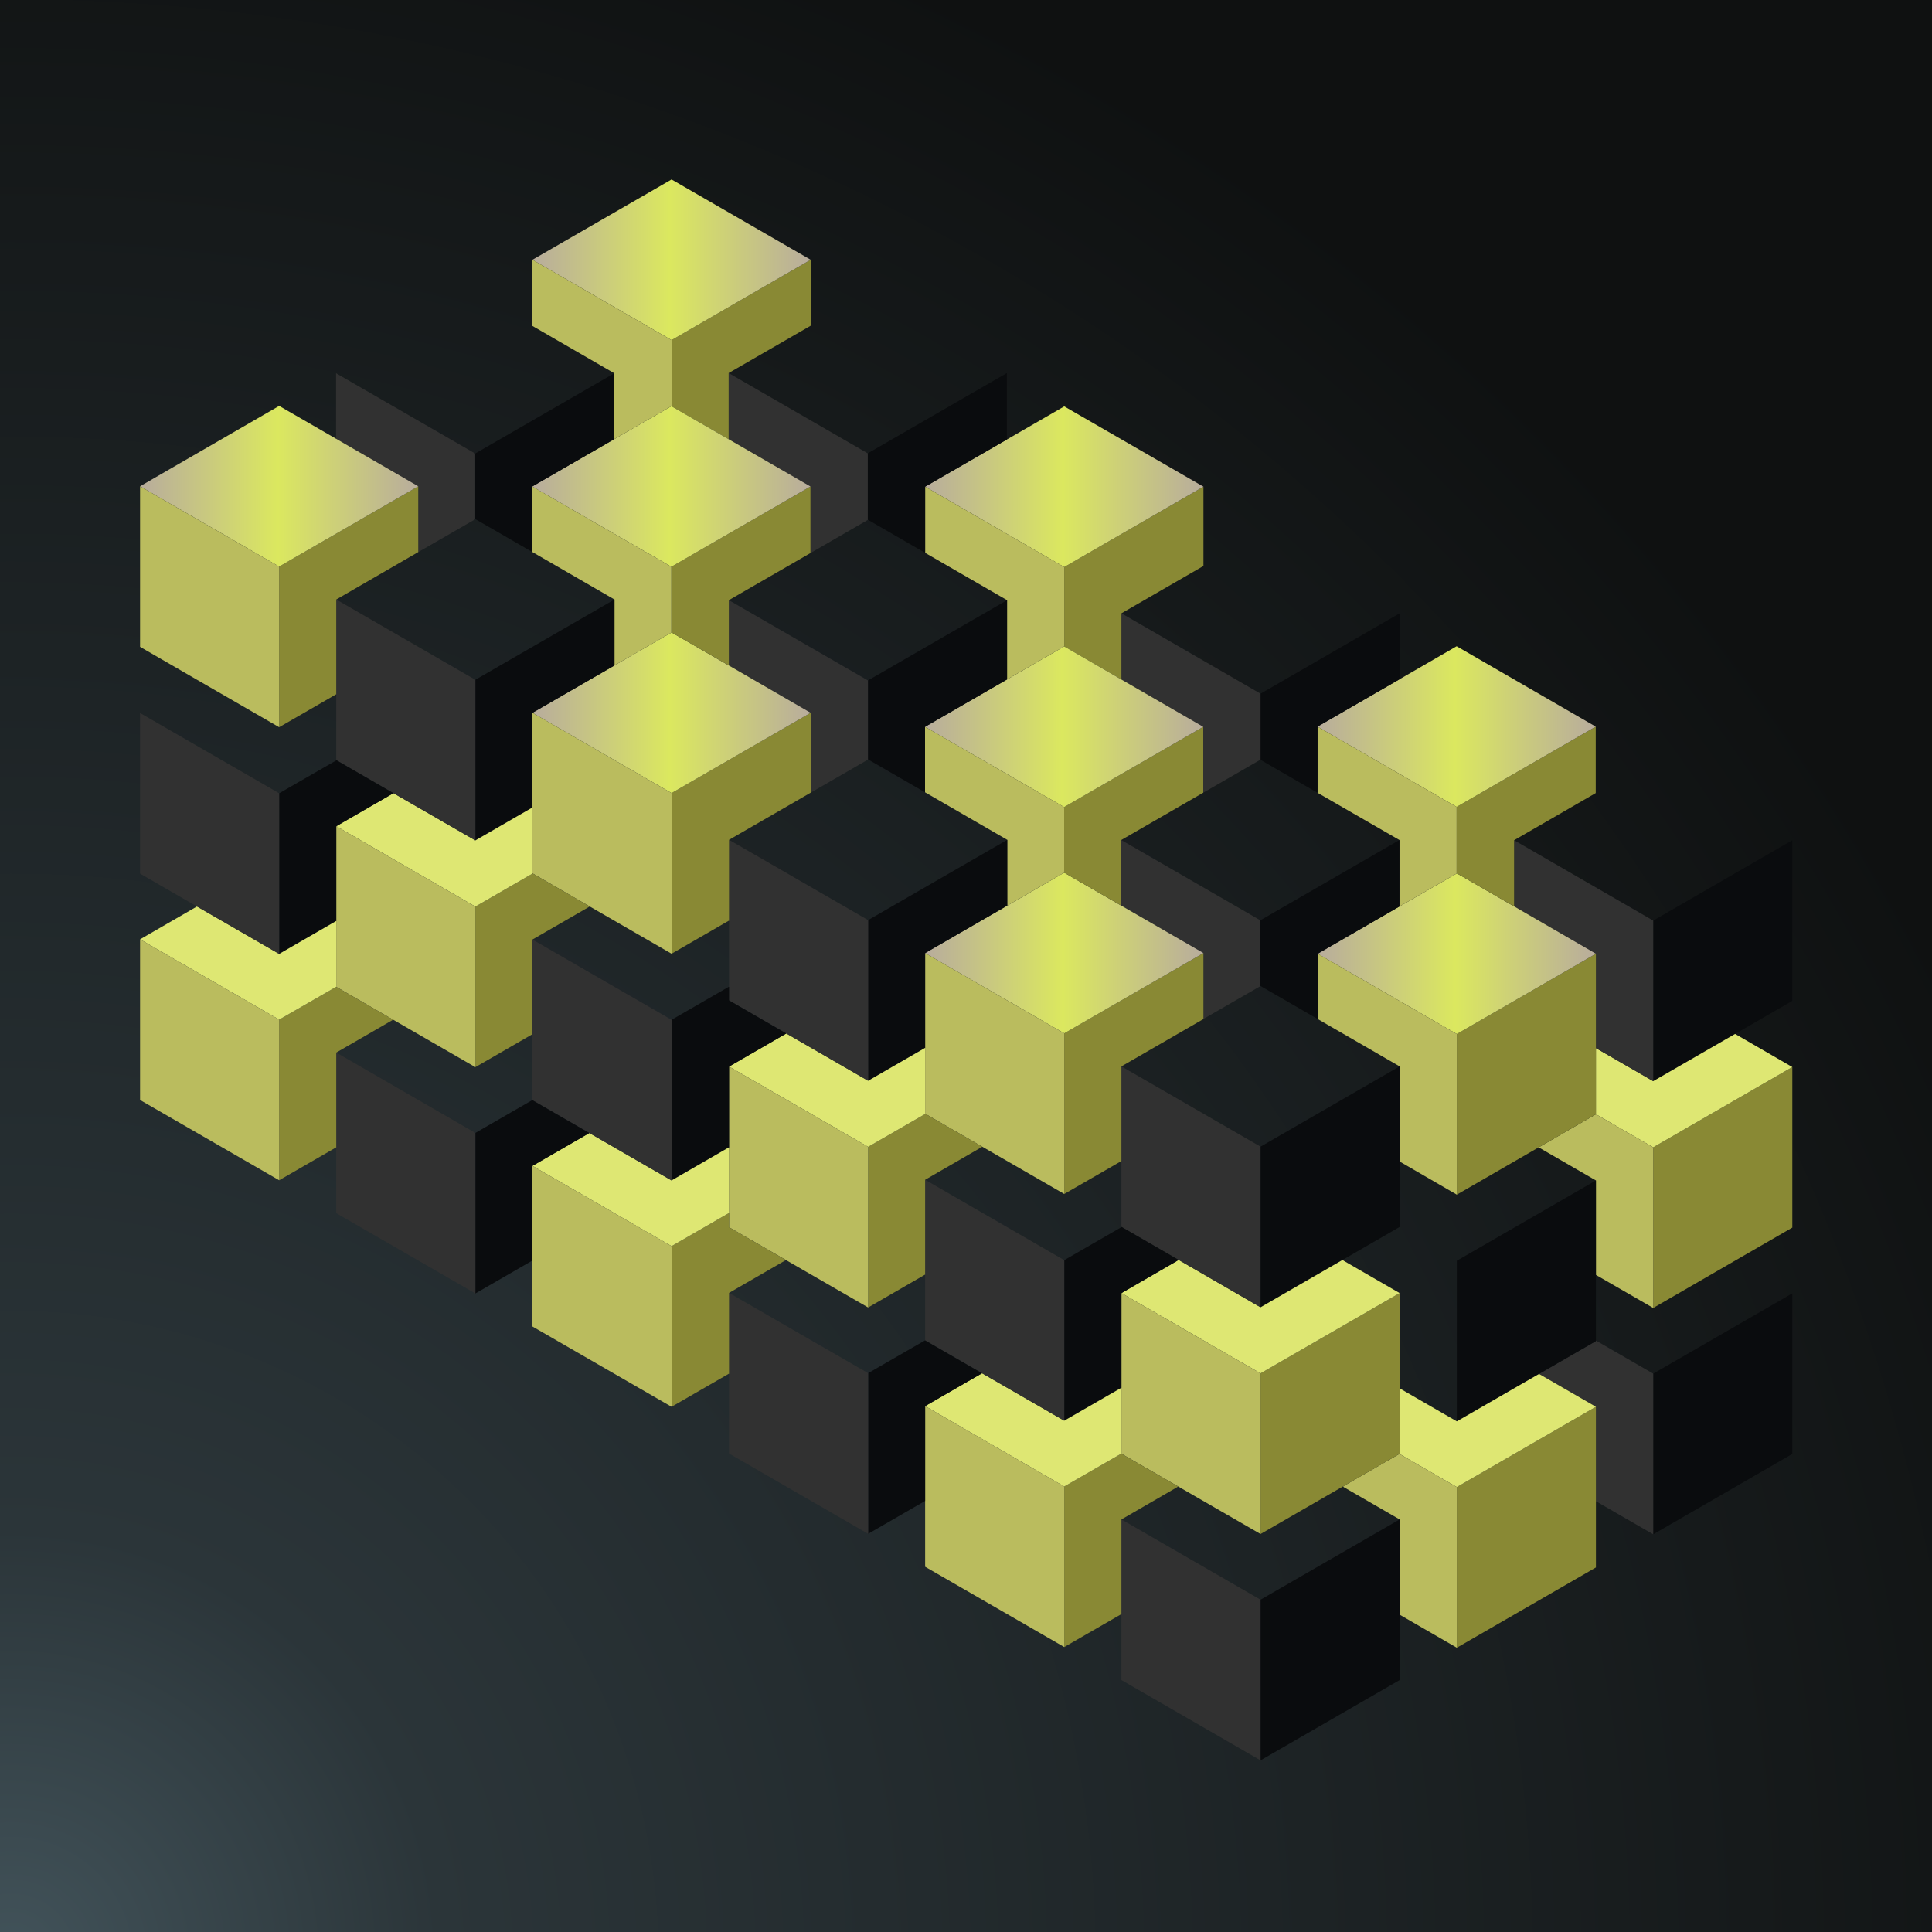 <svg width="200" height="200" viewBox="0 0 200 200" fill="none" xmlns="http://www.w3.org/2000/svg">
<rect width="200" height="200" fill="url(#paint0_radial_4011_7620)"/>
<g clip-path="url(#clip0_4011_7620)">
<path d="M185.54 133.89V150.51L171.14 158.83V142.2L185.54 133.89Z" fill="#0A0C0E"/>
<path d="M179.65 130.48L171.14 135.4V118.77L185.54 110.46V127.08L179.65 130.48Z" fill="#898934"/>
<path d="M185.54 86.98V103.61L179.62 107.03L171.14 111.92V95.3L185.54 86.98Z" fill="#0A0C0E"/>
<path d="M185.54 110.46L171.14 118.77L165.22 115.35H165.21V108.5L171.14 111.92L179.62 107.03L179.63 107.04L185.54 110.46Z" fill="#DEE773"/>
<path d="M171.14 142.2V158.83L165.21 155.41V145.63L159.32 142.23L165.21 138.83V138.78H165.22L171.14 142.2Z" fill="#313131"/>
<path d="M171.14 118.77V135.4L165.21 131.98V122.2L159.29 118.78V118.77L165.21 115.35H165.22L171.14 118.77Z" fill="#BABC5E"/>
<path d="M171.14 95.3V111.92L165.21 108.5V98.73L156.74 93.83V86.98L171.14 95.3Z" fill="#313131"/>
<path d="M165.21 155.41V162.26L150.81 170.57V153.94L165.21 145.63V155.41Z" fill="#898934"/>
<path d="M159.32 142.23L150.81 147.14V130.51L165.21 122.2V131.98V138.78V138.83L159.32 142.23Z" fill="#0A0C0E"/>
<path d="M165.21 108.5V115.35L159.29 118.77L150.81 123.67V107.04L165.21 98.73V108.5Z" fill="#898934"/>
<path d="M144.87 93.84L150.8 90.42L150.81 90.41L156.74 93.83L165.21 98.73L150.81 107.04L136.41 98.73L144.87 93.84Z" fill="url(#paint1_linear_4011_7620)"/>
<path d="M165.21 145.63L150.81 153.94L144.89 150.52L144.88 150.5L144.89 150.49V143.72L150.81 147.14L159.32 142.23L165.21 145.63Z" fill="#DEE773"/>
<path d="M165.19 75.22V82.1L156.74 86.98V93.83L150.81 90.41L150.8 90.42L150.79 90.41V83.53L165.19 75.22Z" fill="#898934"/>
<path d="M144.89 70.31L150.79 66.9L165.19 75.22L150.79 83.53L136.39 75.22L144.89 70.31Z" fill="url(#paint2_linear_4011_7620)"/>
<path d="M150.81 153.94V170.57L144.89 167.15V157.29L139.09 153.94L139.05 153.86L144.88 150.5L144.89 150.52L150.81 153.94Z" fill="#BABC5E"/>
<path d="M150.81 107.04V123.67L144.89 120.24V110.39L136.41 105.49V98.73L150.81 107.04Z" fill="#BABC5E"/>
<path d="M150.8 90.42L144.87 93.84V86.96L136.39 82.07V75.22L150.79 83.53V90.41L150.8 90.42Z" fill="#BABC5E"/>
<path d="M144.89 167.15V173.92L130.49 182.23V165.6L144.89 157.29V167.15Z" fill="#0A0C0E"/>
<path d="M144.89 143.72V150.49L144.88 150.5L139.05 153.86L130.49 158.8V142.17L144.89 133.86V143.72Z" fill="#898934"/>
<path d="M144.89 120.24V127.01L144.86 127.03L139.03 130.4L130.49 135.33V118.7L144.89 110.39V120.24Z" fill="#0A0C0E"/>
<path d="M144.89 63.49V70.31L136.39 75.22V82.07L130.49 78.66V78.65V71.81L144.89 63.49Z" fill="#0A0C0E"/>
<path d="M144.89 133.86L130.49 142.17L116.09 133.86L121.88 130.51L121.95 130.39L130.49 135.33L139.03 130.4L139.09 130.51L144.89 133.86Z" fill="#DEE773"/>
<path d="M144.87 86.96V93.84L136.41 98.73V105.49L130.49 102.07L130.48 102.08L130.47 102.07V95.27L144.87 86.96Z" fill="#0A0C0E"/>
<path d="M130.49 165.6V182.23L116.09 173.92V167.1V157.29L130.49 165.6Z" fill="#313131"/>
<path d="M116.09 150.47V143.67V133.86L130.49 142.17V158.8L121.93 153.86L116.09 150.49V150.47Z" fill="#BABC5E"/>
<path d="M130.49 118.7V135.33L121.95 130.39L116.12 127.02H116.11L116.09 127.01V120.2V110.39L130.49 118.7Z" fill="#313131"/>
<path d="M130.49 78.65V78.66L130.47 78.65L124.56 82.06V75.24L116.08 70.34L116.09 70.33V63.49L130.49 71.81V78.65Z" fill="#313131"/>
<path d="M130.48 102.08L124.58 105.48V98.66L116.07 93.75V86.96L130.47 95.27V102.07L130.48 102.08Z" fill="#313131"/>
<path d="M124.58 98.66V105.48V105.49L116.09 110.39V120.2H116.07L110.17 123.6V106.97L124.58 98.66Z" fill="#898934"/>
<path d="M124.58 50.38V58.59L116.09 63.49V70.33L116.08 70.34L110.17 66.92V58.7L124.58 50.38Z" fill="#898934"/>
<path d="M124.58 50.38L110.17 58.7L95.77 50.38L104.23 45.5L110.17 42.07L124.58 50.38Z" fill="url(#paint3_linear_4011_7620)"/>
<path d="M124.58 98.66L110.17 106.97L95.77 98.66L104.27 93.75L110.16 90.34H110.17L116.07 93.75L124.58 98.66Z" fill="url(#paint4_linear_4011_7620)"/>
<path d="M124.56 75.24V82.06L116.07 86.96V93.75L110.17 90.34H110.16V83.55L124.56 75.24Z" fill="#898934"/>
<path d="M124.56 75.24L110.16 83.55L95.76 75.24L104.26 70.33L110.16 66.92H110.17L116.08 70.34L124.56 75.24Z" fill="url(#paint5_linear_4011_7620)"/>
<path d="M121.95 130.39L121.88 130.51L116.09 133.86V143.67H116.07L110.17 147.07V130.45L116.11 127.02H116.12L121.95 130.39Z" fill="#0A0C0E"/>
<path d="M121.93 153.86L121.88 153.94L116.09 157.29V167.1H116.07L110.17 170.5V153.88L116.09 150.47V150.49L121.93 153.86Z" fill="#898934"/>
<path d="M116.09 143.67V150.47L110.17 153.88L95.77 145.56L101.66 142.16L110.17 147.07L116.07 143.67H116.09Z" fill="#DEE773"/>
<path d="M110.17 153.88V170.5L95.77 162.19V155.38V145.56L110.17 153.88Z" fill="#BABC5E"/>
<path d="M101.66 142.16L95.77 138.76V138.75V131.95V122.13L110.17 130.45V147.07L101.66 142.16Z" fill="#313131"/>
<path d="M101.69 118.71L95.79 115.3L95.77 115.29V108.48V98.66L110.17 106.97V123.6L101.69 118.71Z" fill="#BABC5E"/>
<path d="M110.17 58.7V66.92H110.16L104.26 70.33L104.25 70.32V62.13L95.77 57.23V50.38L110.17 58.7Z" fill="#BABC5E"/>
<path d="M110.16 90.34L104.27 93.75V86.94L95.76 82.02V75.24L110.16 83.55V90.34Z" fill="#BABC5E"/>
<path d="M104.27 86.94V93.75L95.77 98.66V108.48H95.76L89.87 111.88V95.25L104.27 86.94Z" fill="#0A0C0E"/>
<path d="M104.26 70.33L95.76 75.24V82.02L89.87 78.62L89.86 78.63L89.85 78.62V70.44L104.25 62.13V70.32L104.26 70.33Z" fill="#0A0C0E"/>
<path d="M104.23 38.62V45.5L95.77 50.38V57.23L89.85 53.81L89.84 53.82L89.83 53.81V46.93L104.23 38.62Z" fill="#0A0C0E"/>
<path d="M95.79 115.3L101.69 118.71L95.77 122.13V131.95H95.76L89.87 135.35V118.72L95.79 115.31V115.3Z" fill="#898934"/>
<path d="M101.66 142.16L95.77 145.56V155.38H95.76L89.87 158.78V142.15L95.77 138.75V138.76L101.66 142.16Z" fill="#0A0C0E"/>
<path d="M95.79 115.3V115.31L89.87 118.72L75.47 110.41L81.39 106.99V106.98L89.87 111.88L95.76 108.48H95.77V115.29L95.79 115.3Z" fill="#DEE773"/>
<path d="M89.87 142.15V158.78L75.47 150.47V142.22V133.84L89.87 142.15Z" fill="#313131"/>
<path d="M81.36 130.44L75.47 127.04V125.59V118.79V110.41L89.87 118.72V135.35L81.36 130.44Z" fill="#BABC5E"/>
<path d="M89.87 95.25V111.88L81.39 106.98L75.47 103.56V102.16V95.32V86.94L89.87 95.25Z" fill="#313131"/>
<path d="M89.86 78.63L83.92 82.06V73.79L75.45 68.89V62.13L89.85 70.44V78.62L89.86 78.63Z" fill="#313131"/>
<path d="M89.84 53.82L83.9 57.25V50.36L75.43 45.47V38.62L89.83 46.93V53.81L89.84 53.82Z" fill="#313131"/>
<path d="M83.92 73.79V82.06L75.47 86.94V95.32H75.43L69.52 98.73V82.1L83.92 73.79Z" fill="#898934"/>
<path d="M83.92 33.71V33.72L75.43 38.62V45.47L69.52 42.06V42.05V35.21L83.92 26.89V33.71Z" fill="#898934"/>
<path d="M83.92 26.89L69.52 35.21L55.12 26.89L69.52 18.58L83.92 26.89Z" fill="url(#paint6_linear_4011_7620)"/>
<path d="M83.92 73.79L69.52 82.1L55.12 73.79L63.61 68.89V68.88L69.51 65.48L69.52 65.47L75.45 68.89L83.92 73.79Z" fill="url(#paint7_linear_4011_7620)"/>
<path d="M83.9 50.36V57.25L75.45 62.13V68.89L69.52 65.47L69.51 65.48L69.5 65.47V58.67L83.9 50.36Z" fill="#898934"/>
<path d="M63.59 45.46L69.5 42.05L69.52 42.06L75.43 45.47L83.9 50.36L69.5 58.67L55.1 50.36L63.59 45.46Z" fill="url(#paint8_linear_4011_7620)"/>
<path d="M81.39 106.98V106.99L75.47 110.41V118.79H75.43L69.52 122.2V105.57L75.43 102.16H75.47V103.56L81.39 106.98Z" fill="#0A0C0E"/>
<path d="M81.36 130.44L75.47 133.84V142.22H75.43L69.52 145.63V129L75.43 125.59H75.47V127.04L81.36 130.44Z" fill="#898934"/>
<path d="M75.47 118.79V125.59H75.43L69.52 129L55.12 120.69L61.01 117.29L69.52 122.2L75.43 118.79H75.47Z" fill="#DEE773"/>
<path d="M69.52 129V145.63L55.12 137.32V130.5V120.69L69.52 129Z" fill="#BABC5E"/>
<path d="M55.12 113.87V107.07V97.26L69.52 105.57V122.2L61.01 117.29L55.12 113.89V113.87Z" fill="#313131"/>
<path d="M61.05 93.84L55.14 90.42L55.12 90.41V83.6V73.79L69.52 82.1V98.73L61.05 93.84Z" fill="#BABC5E"/>
<path d="M69.52 42.05V42.06L69.5 42.05L63.59 45.46V38.64L55.11 33.74L55.12 33.73V26.89L69.52 35.21V42.05Z" fill="#BABC5E"/>
<path d="M69.51 65.48L63.61 68.88V62.06L55.1 57.14V50.36L69.5 58.67V65.47L69.51 65.48Z" fill="#BABC5E"/>
<path d="M63.61 62.06V68.88V68.89L55.12 73.79V83.6H55.1L49.21 87V70.37L63.61 62.06Z" fill="#0A0C0E"/>
<path d="M63.59 38.64V45.46L55.1 50.36V57.14L49.21 53.74L49.2 53.75L49.19 53.74V46.95L63.59 38.64Z" fill="#0A0C0E"/>
<path d="M55.14 90.42L61.05 93.84L55.12 97.26V107.07H55.1L49.21 110.47V93.85L55.13 90.43L55.14 90.42Z" fill="#898934"/>
<path d="M61.01 117.29L55.12 120.69V130.5H55.1L49.21 133.9V117.28L55.12 113.87V113.89L61.01 117.29Z" fill="#0A0C0E"/>
<path d="M55.14 90.42L55.13 90.43L49.21 93.85L34.81 85.53L40.73 82.11L49.21 87L55.1 83.6H55.12V90.41L55.14 90.42Z" fill="#DEE773"/>
<path d="M49.21 117.28V133.9L34.81 125.59V118.78V108.96L49.21 117.28Z" fill="#313131"/>
<path d="M40.7 105.56L34.81 102.16V102.15V95.35V85.53L49.21 93.85V110.47L40.7 105.56Z" fill="#BABC5E"/>
<path d="M40.73 82.11L34.83 78.7L34.81 78.69V71.88V62.06L49.21 70.37V87L40.73 82.11Z" fill="#313131"/>
<path d="M49.2 53.75L43.3 57.15V50.34L34.79 45.42V38.64L49.19 46.95V53.74L49.2 53.75Z" fill="#313131"/>
<path d="M43.3 50.34V57.15L34.81 62.06V71.88H34.79L28.9 75.28V58.65L43.3 50.34Z" fill="#898934"/>
<path d="M43.3 50.34L28.9 58.65L14.5 50.34L28.9 42.02L34.79 45.42L43.3 50.34Z" fill="url(#paint9_linear_4011_7620)"/>
<path d="M34.83 78.7L40.73 82.11L34.81 85.53V95.35H34.79L28.9 98.75V82.12L34.82 78.71L34.83 78.7Z" fill="#0A0C0E"/>
<path d="M40.7 105.56L34.81 108.96V118.78H34.79L28.9 122.18V105.55L34.81 102.15V102.16L40.7 105.56Z" fill="#898934"/>
<path d="M34.81 95.35V102.15L28.9 105.55L14.5 97.24L20.39 93.84L28.9 98.75L34.79 95.35H34.81Z" fill="#DEE773"/>
<path d="M28.9 105.55V122.18L14.5 113.87V97.24L28.9 105.55Z" fill="#BABC5E"/>
<path d="M20.39 93.84L14.5 90.44V73.81L28.9 82.12V98.75L20.39 93.84Z" fill="#313131"/>
<path d="M20.43 70.39L14.5 66.96V50.34L28.9 58.65V75.28L20.43 70.39Z" fill="#BABC5E"/>
</g>
<defs>
<radialGradient id="paint0_radial_4011_7620" cx="0" cy="0" r="1" gradientUnits="userSpaceOnUse" gradientTransform="translate(1.19209e-05 200) rotate(-63.435) scale(223.607)">
<stop stop-color="#42535A"/>
<stop offset="0.197" stop-color="#2B3539"/>
<stop offset="1" stop-color="#0F1111"/>
</radialGradient>
<linearGradient id="paint1_linear_4011_7620" x1="136.41" y1="98.725" x2="165.21" y2="98.725" gradientUnits="userSpaceOnUse">
<stop stop-color="#B8AC9D"/>
<stop offset="0.494" stop-color="#DBE85F"/>
<stop offset="1" stop-color="#B8AC9D"/>
</linearGradient>
<linearGradient id="paint2_linear_4011_7620" x1="136.39" y1="75.215" x2="165.19" y2="75.215" gradientUnits="userSpaceOnUse">
<stop stop-color="#B8AC9D"/>
<stop offset="0.494" stop-color="#DBE85F"/>
<stop offset="1" stop-color="#B8AC9D"/>
</linearGradient>
<linearGradient id="paint3_linear_4011_7620" x1="95.77" y1="50.385" x2="124.58" y2="50.385" gradientUnits="userSpaceOnUse">
<stop stop-color="#B8AC9D"/>
<stop offset="0.494" stop-color="#DBE85F"/>
<stop offset="1" stop-color="#B8AC9D"/>
</linearGradient>
<linearGradient id="paint4_linear_4011_7620" x1="95.77" y1="98.655" x2="124.58" y2="98.655" gradientUnits="userSpaceOnUse">
<stop stop-color="#B8AC9D"/>
<stop offset="0.494" stop-color="#DBE85F"/>
<stop offset="1" stop-color="#B8AC9D"/>
</linearGradient>
<linearGradient id="paint5_linear_4011_7620" x1="95.76" y1="75.235" x2="124.56" y2="75.235" gradientUnits="userSpaceOnUse">
<stop stop-color="#B8AC9D"/>
<stop offset="0.494" stop-color="#DBE85F"/>
<stop offset="1" stop-color="#B8AC9D"/>
</linearGradient>
<linearGradient id="paint6_linear_4011_7620" x1="55.12" y1="26.895" x2="83.92" y2="26.895" gradientUnits="userSpaceOnUse">
<stop stop-color="#B8AC9D"/>
<stop offset="0.494" stop-color="#DBE85F"/>
<stop offset="1" stop-color="#B8AC9D"/>
</linearGradient>
<linearGradient id="paint7_linear_4011_7620" x1="55.12" y1="73.785" x2="83.92" y2="73.785" gradientUnits="userSpaceOnUse">
<stop stop-color="#B8AC9D"/>
<stop offset="0.494" stop-color="#DBE85F"/>
<stop offset="1" stop-color="#B8AC9D"/>
</linearGradient>
<linearGradient id="paint8_linear_4011_7620" x1="55.1" y1="50.36" x2="83.9" y2="50.36" gradientUnits="userSpaceOnUse">
<stop stop-color="#B8AC9D"/>
<stop offset="0.494" stop-color="#DBE85F"/>
<stop offset="1" stop-color="#B8AC9D"/>
</linearGradient>
<linearGradient id="paint9_linear_4011_7620" x1="14.5" y1="50.335" x2="43.3" y2="50.335" gradientUnits="userSpaceOnUse">
<stop stop-color="#B8AC9D"/>
<stop offset="0.494" stop-color="#DBE85F"/>
<stop offset="1" stop-color="#B8AC9D"/>
</linearGradient>
<clipPath id="clip0_4011_7620">
<rect width="172.04" height="164.8" fill="white" transform="translate(14 18)"/>
</clipPath>
</defs>
</svg>
